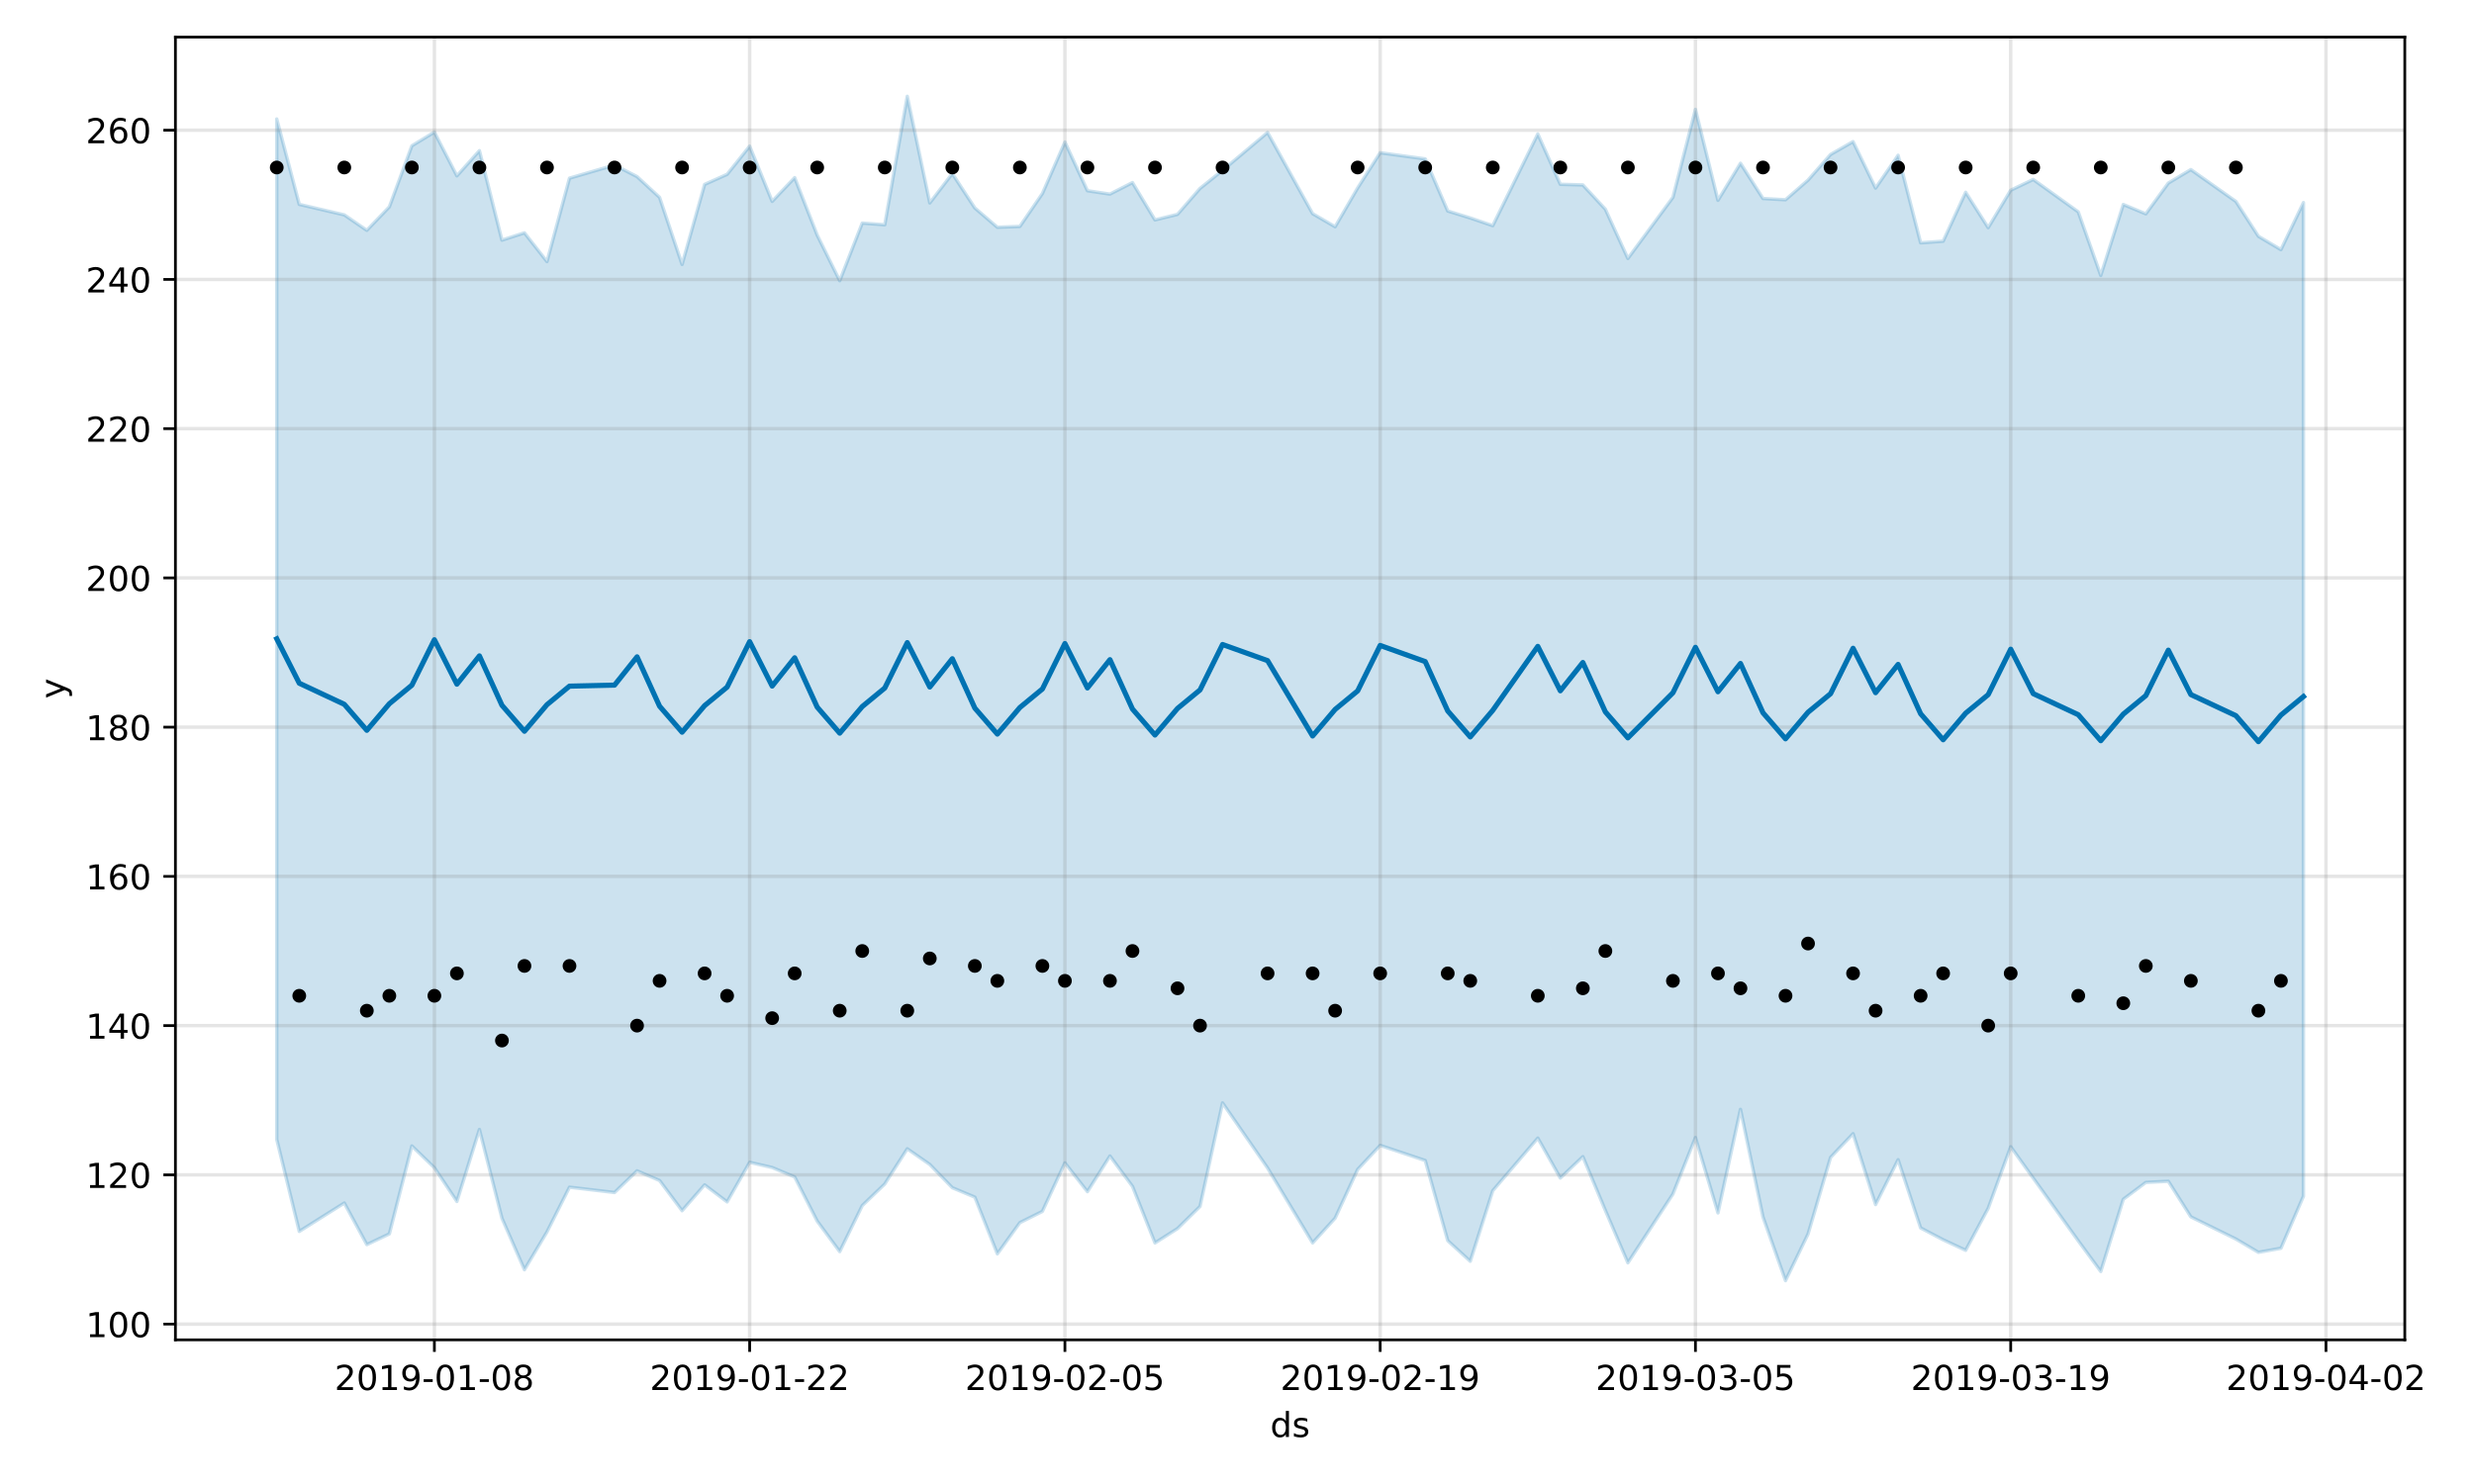 <?xml version="1.0" encoding="utf-8" standalone="no"?>
<!DOCTYPE svg PUBLIC "-//W3C//DTD SVG 1.1//EN"
  "http://www.w3.org/Graphics/SVG/1.1/DTD/svg11.dtd">
<!-- Created with matplotlib (https://matplotlib.org/) -->
<svg height="432pt" version="1.1" viewBox="0 0 720 432" width="720pt" xmlns="http://www.w3.org/2000/svg" xmlns:xlink="http://www.w3.org/1999/xlink">
 <defs>
  <style type="text/css">
*{stroke-linecap:butt;stroke-linejoin:round;}
  </style>
 </defs>
 <g id="figure_1">
  <g id="patch_1">
   <path d="M 0 432 
L 720 432 
L 720 0 
L 0 0 
z
" style="fill:#ffffff;"/>
  </g>
  <g id="axes_1">
   <g id="patch_2">
    <path d="M 51.05 390.04 
L 699.857 390.04 
L 699.857 10.8 
L 51.05 10.8 
z
" style="fill:#ffffff;"/>
   </g>
   <g id="PolyCollection_1">
    <defs>
     <path d="M 80.541 -397.361 
L 80.541 -100.325 
L 87.095 -73.527 
L 100.202 -81.793 
L 106.756 -69.688 
L 113.309 -72.809 
L 119.863 -98.407 
L 126.417 -92.075 
L 132.97 -82.252 
L 139.524 -103.203 
L 146.077 -77.379 
L 152.631 -62.379 
L 159.185 -73.379 
L 165.738 -86.402 
L 178.845 -84.85 
L 185.399 -91.157 
L 191.953 -88.347 
L 198.506 -79.553 
L 205.06 -87.081 
L 211.613 -82.12 
L 218.167 -93.646 
L 224.721 -92.126 
L 231.274 -89.382 
L 237.828 -76.526 
L 244.381 -67.648 
L 250.935 -81.033 
L 257.489 -87.326 
L 264.042 -97.573 
L 270.596 -93.014 
L 277.15 -86.243 
L 283.703 -83.499 
L 290.257 -66.993 
L 296.81 -76.077 
L 303.364 -79.355 
L 309.918 -93.481 
L 316.471 -85.099 
L 323.025 -95.481 
L 329.578 -86.643 
L 336.132 -70.175 
L 342.686 -74.352 
L 349.239 -80.797 
L 355.793 -110.934 
L 368.9 -91.989 
L 382.007 -70.188 
L 388.561 -77.392 
L 395.114 -91.56 
L 401.668 -98.571 
L 414.775 -94.175 
L 421.329 -70.843 
L 427.883 -64.838 
L 434.436 -85.375 
L 447.543 -100.692 
L 454.097 -89.064 
L 460.651 -95.293 
L 467.204 -79.644 
L 473.758 -64.389 
L 486.865 -84.416 
L 493.419 -100.857 
L 499.972 -78.919 
L 506.526 -109.059 
L 513.079 -77.719 
L 519.633 -59.198 
L 526.187 -72.757 
L 532.74 -95.061 
L 539.294 -101.976 
L 545.847 -81.342 
L 552.401 -94.399 
L 558.955 -74.541 
L 565.508 -71.1 
L 572.062 -68.031 
L 578.616 -80.245 
L 585.169 -98.182 
L 591.723 -89.05 
L 604.83 -70.789 
L 611.384 -61.854 
L 617.937 -82.877 
L 624.491 -87.788 
L 631.044 -88.117 
L 637.598 -77.764 
L 650.705 -71.317 
L 657.259 -67.443 
L 663.812 -68.623 
L 670.366 -83.768 
L 670.366 -373.03 
L 670.366 -373.03 
L 663.812 -359.328 
L 657.259 -363.216 
L 650.705 -373.362 
L 637.598 -382.632 
L 631.044 -378.707 
L 624.491 -369.747 
L 617.937 -372.479 
L 611.384 -351.82 
L 604.83 -370.32 
L 591.723 -379.757 
L 585.169 -376.622 
L 578.616 -365.725 
L 572.062 -376.024 
L 565.508 -361.786 
L 558.955 -361.315 
L 552.401 -386.797 
L 545.847 -377.247 
L 539.294 -390.774 
L 532.74 -387.025 
L 526.187 -379.573 
L 519.633 -373.848 
L 513.079 -374.216 
L 506.526 -384.471 
L 499.972 -373.684 
L 493.419 -400.162 
L 486.865 -374.551 
L 473.758 -356.761 
L 467.204 -371.099 
L 460.651 -378.169 
L 454.097 -378.35 
L 447.543 -393.004 
L 434.436 -366.313 
L 427.883 -368.55 
L 421.329 -370.578 
L 414.775 -385.743 
L 401.668 -387.537 
L 395.114 -377.286 
L 388.561 -365.993 
L 382.007 -369.807 
L 368.9 -393.43 
L 355.793 -382.402 
L 349.239 -377.154 
L 342.686 -369.597 
L 336.132 -367.99 
L 329.578 -378.849 
L 323.025 -375.5 
L 316.471 -376.48 
L 309.918 -390.658 
L 303.364 -375.663 
L 296.81 -366.085 
L 290.257 -365.841 
L 283.703 -371.461 
L 277.15 -381.476 
L 270.596 -372.919 
L 264.042 -403.962 
L 257.489 -366.568 
L 250.935 -367.057 
L 244.381 -350.276 
L 237.828 -363.557 
L 231.274 -380.294 
L 224.721 -373.38 
L 218.167 -389.451 
L 211.613 -381.251 
L 205.06 -378.317 
L 198.506 -355.02 
L 191.953 -374.546 
L 185.399 -380.592 
L 178.845 -383.959 
L 165.738 -380.134 
L 159.185 -355.854 
L 152.631 -364.226 
L 146.077 -362.093 
L 139.524 -388.143 
L 132.97 -380.807 
L 126.417 -393.539 
L 119.863 -389.563 
L 113.309 -371.787 
L 106.756 -364.951 
L 100.202 -369.453 
L 87.095 -372.51 
L 80.541 -397.361 
z
" id="m2cef8ea5a3" style="stroke:#0072b2;stroke-opacity:0.2;"/>
    </defs>
    <g clip-path="url(#pd28060633d)">
     <use style="fill:#0072b2;fill-opacity:0.2;stroke:#0072b2;stroke-opacity:0.2;" x="0" xlink:href="#m2cef8ea5a3" y="432"/>
    </g>
   </g>
   <g id="matplotlib.axis_1">
    <g id="xtick_1">
     <g id="line2d_1">
      <path clip-path="url(#pd28060633d)" d="M 126.417 390.04 
L 126.417 10.8 
" style="fill:none;stroke:#808080;stroke-linecap:square;stroke-opacity:0.2;"/>
     </g>
     <g id="line2d_2">
      <defs>
       <path d="M 0 0 
L 0 3.5 
" id="mcc36c85b50" style="stroke:#000000;stroke-width:0.8;"/>
      </defs>
      <g>
       <use style="stroke:#000000;stroke-width:0.8;" x="126.417" xlink:href="#mcc36c85b50" y="390.04"/>
      </g>
     </g>
     <g id="text_1">
      <!-- 2019-01-08 -->
      <defs>
       <path d="M 19.188 8.297 
L 53.609 8.297 
L 53.609 0 
L 7.328 0 
L 7.328 8.297 
Q 12.938 14.109 22.625 23.891 
Q 32.328 33.688 34.812 36.531 
Q 39.547 41.844 41.422 45.531 
Q 43.312 49.219 43.312 52.781 
Q 43.312 58.594 39.234 62.25 
Q 35.156 65.922 28.609 65.922 
Q 23.969 65.922 18.812 64.312 
Q 13.672 62.703 7.812 59.422 
L 7.812 69.391 
Q 13.766 71.781 18.938 73 
Q 24.125 74.219 28.422 74.219 
Q 39.75 74.219 46.484 68.547 
Q 53.219 62.891 53.219 53.422 
Q 53.219 48.922 51.531 44.891 
Q 49.859 40.875 45.406 35.406 
Q 44.188 33.984 37.641 27.219 
Q 31.109 20.453 19.188 8.297 
z
" id="DejaVuSans-50"/>
       <path d="M 31.781 66.406 
Q 24.172 66.406 20.328 58.906 
Q 16.5 51.422 16.5 36.375 
Q 16.5 21.391 20.328 13.891 
Q 24.172 6.391 31.781 6.391 
Q 39.453 6.391 43.281 13.891 
Q 47.125 21.391 47.125 36.375 
Q 47.125 51.422 43.281 58.906 
Q 39.453 66.406 31.781 66.406 
z
M 31.781 74.219 
Q 44.047 74.219 50.516 64.516 
Q 56.984 54.828 56.984 36.375 
Q 56.984 17.969 50.516 8.266 
Q 44.047 -1.422 31.781 -1.422 
Q 19.531 -1.422 13.062 8.266 
Q 6.594 17.969 6.594 36.375 
Q 6.594 54.828 13.062 64.516 
Q 19.531 74.219 31.781 74.219 
z
" id="DejaVuSans-48"/>
       <path d="M 12.406 8.297 
L 28.516 8.297 
L 28.516 63.922 
L 10.984 60.406 
L 10.984 69.391 
L 28.422 72.906 
L 38.281 72.906 
L 38.281 8.297 
L 54.391 8.297 
L 54.391 0 
L 12.406 0 
z
" id="DejaVuSans-49"/>
       <path d="M 10.984 1.516 
L 10.984 10.5 
Q 14.703 8.734 18.5 7.812 
Q 22.312 6.891 25.984 6.891 
Q 35.75 6.891 40.891 13.453 
Q 46.047 20.016 46.781 33.406 
Q 43.953 29.203 39.594 26.953 
Q 35.25 24.703 29.984 24.703 
Q 19.047 24.703 12.672 31.312 
Q 6.297 37.938 6.297 49.422 
Q 6.297 60.641 12.938 67.422 
Q 19.578 74.219 30.609 74.219 
Q 43.266 74.219 49.922 64.516 
Q 56.594 54.828 56.594 36.375 
Q 56.594 19.141 48.406 8.859 
Q 40.234 -1.422 26.422 -1.422 
Q 22.703 -1.422 18.891 -0.688 
Q 15.094 0.047 10.984 1.516 
z
M 30.609 32.422 
Q 37.25 32.422 41.125 36.953 
Q 45.016 41.5 45.016 49.422 
Q 45.016 57.281 41.125 61.844 
Q 37.25 66.406 30.609 66.406 
Q 23.969 66.406 20.094 61.844 
Q 16.219 57.281 16.219 49.422 
Q 16.219 41.5 20.094 36.953 
Q 23.969 32.422 30.609 32.422 
z
" id="DejaVuSans-57"/>
       <path d="M 4.891 31.391 
L 31.203 31.391 
L 31.203 23.391 
L 4.891 23.391 
z
" id="DejaVuSans-45"/>
       <path d="M 31.781 34.625 
Q 24.75 34.625 20.719 30.859 
Q 16.703 27.094 16.703 20.516 
Q 16.703 13.922 20.719 10.156 
Q 24.75 6.391 31.781 6.391 
Q 38.812 6.391 42.859 10.172 
Q 46.922 13.969 46.922 20.516 
Q 46.922 27.094 42.891 30.859 
Q 38.875 34.625 31.781 34.625 
z
M 21.922 38.812 
Q 15.578 40.375 12.031 44.719 
Q 8.5 49.078 8.5 55.328 
Q 8.5 64.062 14.719 69.141 
Q 20.953 74.219 31.781 74.219 
Q 42.672 74.219 48.875 69.141 
Q 55.078 64.062 55.078 55.328 
Q 55.078 49.078 51.531 44.719 
Q 48 40.375 41.703 38.812 
Q 48.828 37.156 52.797 32.312 
Q 56.781 27.484 56.781 20.516 
Q 56.781 9.906 50.312 4.234 
Q 43.844 -1.422 31.781 -1.422 
Q 19.734 -1.422 13.25 4.234 
Q 6.781 9.906 6.781 20.516 
Q 6.781 27.484 10.781 32.312 
Q 14.797 37.156 21.922 38.812 
z
M 18.312 54.391 
Q 18.312 48.734 21.844 45.562 
Q 25.391 42.391 31.781 42.391 
Q 38.141 42.391 41.719 45.562 
Q 45.312 48.734 45.312 54.391 
Q 45.312 60.062 41.719 63.234 
Q 38.141 66.406 31.781 66.406 
Q 25.391 66.406 21.844 63.234 
Q 18.312 60.062 18.312 54.391 
z
" id="DejaVuSans-56"/>
      </defs>
      <g transform="translate(97.359 404.638)scale(0.1 -0.1)">
       <use xlink:href="#DejaVuSans-50"/>
       <use x="63.623" xlink:href="#DejaVuSans-48"/>
       <use x="127.246" xlink:href="#DejaVuSans-49"/>
       <use x="190.869" xlink:href="#DejaVuSans-57"/>
       <use x="254.492" xlink:href="#DejaVuSans-45"/>
       <use x="290.576" xlink:href="#DejaVuSans-48"/>
       <use x="354.199" xlink:href="#DejaVuSans-49"/>
       <use x="417.822" xlink:href="#DejaVuSans-45"/>
       <use x="453.906" xlink:href="#DejaVuSans-48"/>
       <use x="517.529" xlink:href="#DejaVuSans-56"/>
      </g>
     </g>
    </g>
    <g id="xtick_2">
     <g id="line2d_3">
      <path clip-path="url(#pd28060633d)" d="M 218.167 390.04 
L 218.167 10.8 
" style="fill:none;stroke:#808080;stroke-linecap:square;stroke-opacity:0.2;"/>
     </g>
     <g id="line2d_4">
      <g>
       <use style="stroke:#000000;stroke-width:0.8;" x="218.167" xlink:href="#mcc36c85b50" y="390.04"/>
      </g>
     </g>
     <g id="text_2">
      <!-- 2019-01-22 -->
      <g transform="translate(189.109 404.638)scale(0.1 -0.1)">
       <use xlink:href="#DejaVuSans-50"/>
       <use x="63.623" xlink:href="#DejaVuSans-48"/>
       <use x="127.246" xlink:href="#DejaVuSans-49"/>
       <use x="190.869" xlink:href="#DejaVuSans-57"/>
       <use x="254.492" xlink:href="#DejaVuSans-45"/>
       <use x="290.576" xlink:href="#DejaVuSans-48"/>
       <use x="354.199" xlink:href="#DejaVuSans-49"/>
       <use x="417.822" xlink:href="#DejaVuSans-45"/>
       <use x="453.906" xlink:href="#DejaVuSans-50"/>
       <use x="517.529" xlink:href="#DejaVuSans-50"/>
      </g>
     </g>
    </g>
    <g id="xtick_3">
     <g id="line2d_5">
      <path clip-path="url(#pd28060633d)" d="M 309.918 390.04 
L 309.918 10.8 
" style="fill:none;stroke:#808080;stroke-linecap:square;stroke-opacity:0.2;"/>
     </g>
     <g id="line2d_6">
      <g>
       <use style="stroke:#000000;stroke-width:0.8;" x="309.918" xlink:href="#mcc36c85b50" y="390.04"/>
      </g>
     </g>
     <g id="text_3">
      <!-- 2019-02-05 -->
      <defs>
       <path d="M 10.797 72.906 
L 49.516 72.906 
L 49.516 64.594 
L 19.828 64.594 
L 19.828 46.734 
Q 21.969 47.469 24.109 47.828 
Q 26.266 48.188 28.422 48.188 
Q 40.625 48.188 47.75 41.5 
Q 54.891 34.812 54.891 23.391 
Q 54.891 11.625 47.562 5.094 
Q 40.234 -1.422 26.906 -1.422 
Q 22.312 -1.422 17.547 -0.641 
Q 12.797 0.141 7.719 1.703 
L 7.719 11.625 
Q 12.109 9.234 16.797 8.062 
Q 21.484 6.891 26.703 6.891 
Q 35.156 6.891 40.078 11.328 
Q 45.016 15.766 45.016 23.391 
Q 45.016 31 40.078 35.438 
Q 35.156 39.891 26.703 39.891 
Q 22.75 39.891 18.812 39.016 
Q 14.891 38.141 10.797 36.281 
z
" id="DejaVuSans-53"/>
      </defs>
      <g transform="translate(280.86 404.638)scale(0.1 -0.1)">
       <use xlink:href="#DejaVuSans-50"/>
       <use x="63.623" xlink:href="#DejaVuSans-48"/>
       <use x="127.246" xlink:href="#DejaVuSans-49"/>
       <use x="190.869" xlink:href="#DejaVuSans-57"/>
       <use x="254.492" xlink:href="#DejaVuSans-45"/>
       <use x="290.576" xlink:href="#DejaVuSans-48"/>
       <use x="354.199" xlink:href="#DejaVuSans-50"/>
       <use x="417.822" xlink:href="#DejaVuSans-45"/>
       <use x="453.906" xlink:href="#DejaVuSans-48"/>
       <use x="517.529" xlink:href="#DejaVuSans-53"/>
      </g>
     </g>
    </g>
    <g id="xtick_4">
     <g id="line2d_7">
      <path clip-path="url(#pd28060633d)" d="M 401.668 390.04 
L 401.668 10.8 
" style="fill:none;stroke:#808080;stroke-linecap:square;stroke-opacity:0.2;"/>
     </g>
     <g id="line2d_8">
      <g>
       <use style="stroke:#000000;stroke-width:0.8;" x="401.668" xlink:href="#mcc36c85b50" y="390.04"/>
      </g>
     </g>
     <g id="text_4">
      <!-- 2019-02-19 -->
      <g transform="translate(372.61 404.638)scale(0.1 -0.1)">
       <use xlink:href="#DejaVuSans-50"/>
       <use x="63.623" xlink:href="#DejaVuSans-48"/>
       <use x="127.246" xlink:href="#DejaVuSans-49"/>
       <use x="190.869" xlink:href="#DejaVuSans-57"/>
       <use x="254.492" xlink:href="#DejaVuSans-45"/>
       <use x="290.576" xlink:href="#DejaVuSans-48"/>
       <use x="354.199" xlink:href="#DejaVuSans-50"/>
       <use x="417.822" xlink:href="#DejaVuSans-45"/>
       <use x="453.906" xlink:href="#DejaVuSans-49"/>
       <use x="517.529" xlink:href="#DejaVuSans-57"/>
      </g>
     </g>
    </g>
    <g id="xtick_5">
     <g id="line2d_9">
      <path clip-path="url(#pd28060633d)" d="M 493.419 390.04 
L 493.419 10.8 
" style="fill:none;stroke:#808080;stroke-linecap:square;stroke-opacity:0.2;"/>
     </g>
     <g id="line2d_10">
      <g>
       <use style="stroke:#000000;stroke-width:0.8;" x="493.419" xlink:href="#mcc36c85b50" y="390.04"/>
      </g>
     </g>
     <g id="text_5">
      <!-- 2019-03-05 -->
      <defs>
       <path d="M 40.578 39.312 
Q 47.656 37.797 51.625 33 
Q 55.609 28.219 55.609 21.188 
Q 55.609 10.406 48.188 4.484 
Q 40.766 -1.422 27.094 -1.422 
Q 22.516 -1.422 17.656 -0.516 
Q 12.797 0.391 7.625 2.203 
L 7.625 11.719 
Q 11.719 9.328 16.594 8.109 
Q 21.484 6.891 26.812 6.891 
Q 36.078 6.891 40.938 10.547 
Q 45.797 14.203 45.797 21.188 
Q 45.797 27.641 41.281 31.266 
Q 36.766 34.906 28.719 34.906 
L 20.219 34.906 
L 20.219 43.016 
L 29.109 43.016 
Q 36.375 43.016 40.234 45.922 
Q 44.094 48.828 44.094 54.297 
Q 44.094 59.906 40.109 62.906 
Q 36.141 65.922 28.719 65.922 
Q 24.656 65.922 20.016 65.031 
Q 15.375 64.156 9.812 62.312 
L 9.812 71.094 
Q 15.438 72.656 20.344 73.438 
Q 25.25 74.219 29.594 74.219 
Q 40.828 74.219 47.359 69.109 
Q 53.906 64.016 53.906 55.328 
Q 53.906 49.266 50.438 45.094 
Q 46.969 40.922 40.578 39.312 
z
" id="DejaVuSans-51"/>
      </defs>
      <g transform="translate(464.361 404.638)scale(0.1 -0.1)">
       <use xlink:href="#DejaVuSans-50"/>
       <use x="63.623" xlink:href="#DejaVuSans-48"/>
       <use x="127.246" xlink:href="#DejaVuSans-49"/>
       <use x="190.869" xlink:href="#DejaVuSans-57"/>
       <use x="254.492" xlink:href="#DejaVuSans-45"/>
       <use x="290.576" xlink:href="#DejaVuSans-48"/>
       <use x="354.199" xlink:href="#DejaVuSans-51"/>
       <use x="417.822" xlink:href="#DejaVuSans-45"/>
       <use x="453.906" xlink:href="#DejaVuSans-48"/>
       <use x="517.529" xlink:href="#DejaVuSans-53"/>
      </g>
     </g>
    </g>
    <g id="xtick_6">
     <g id="line2d_11">
      <path clip-path="url(#pd28060633d)" d="M 585.169 390.04 
L 585.169 10.8 
" style="fill:none;stroke:#808080;stroke-linecap:square;stroke-opacity:0.2;"/>
     </g>
     <g id="line2d_12">
      <g>
       <use style="stroke:#000000;stroke-width:0.8;" x="585.169" xlink:href="#mcc36c85b50" y="390.04"/>
      </g>
     </g>
     <g id="text_6">
      <!-- 2019-03-19 -->
      <g transform="translate(556.111 404.638)scale(0.1 -0.1)">
       <use xlink:href="#DejaVuSans-50"/>
       <use x="63.623" xlink:href="#DejaVuSans-48"/>
       <use x="127.246" xlink:href="#DejaVuSans-49"/>
       <use x="190.869" xlink:href="#DejaVuSans-57"/>
       <use x="254.492" xlink:href="#DejaVuSans-45"/>
       <use x="290.576" xlink:href="#DejaVuSans-48"/>
       <use x="354.199" xlink:href="#DejaVuSans-51"/>
       <use x="417.822" xlink:href="#DejaVuSans-45"/>
       <use x="453.906" xlink:href="#DejaVuSans-49"/>
       <use x="517.529" xlink:href="#DejaVuSans-57"/>
      </g>
     </g>
    </g>
    <g id="xtick_7">
     <g id="line2d_13">
      <path clip-path="url(#pd28060633d)" d="M 676.92 390.04 
L 676.92 10.8 
" style="fill:none;stroke:#808080;stroke-linecap:square;stroke-opacity:0.2;"/>
     </g>
     <g id="line2d_14">
      <g>
       <use style="stroke:#000000;stroke-width:0.8;" x="676.92" xlink:href="#mcc36c85b50" y="390.04"/>
      </g>
     </g>
     <g id="text_7">
      <!-- 2019-04-02 -->
      <defs>
       <path d="M 37.797 64.312 
L 12.891 25.391 
L 37.797 25.391 
z
M 35.203 72.906 
L 47.609 72.906 
L 47.609 25.391 
L 58.016 25.391 
L 58.016 17.188 
L 47.609 17.188 
L 47.609 0 
L 37.797 0 
L 37.797 17.188 
L 4.891 17.188 
L 4.891 26.703 
z
" id="DejaVuSans-52"/>
      </defs>
      <g transform="translate(647.862 404.638)scale(0.1 -0.1)">
       <use xlink:href="#DejaVuSans-50"/>
       <use x="63.623" xlink:href="#DejaVuSans-48"/>
       <use x="127.246" xlink:href="#DejaVuSans-49"/>
       <use x="190.869" xlink:href="#DejaVuSans-57"/>
       <use x="254.492" xlink:href="#DejaVuSans-45"/>
       <use x="290.576" xlink:href="#DejaVuSans-48"/>
       <use x="354.199" xlink:href="#DejaVuSans-52"/>
       <use x="417.822" xlink:href="#DejaVuSans-45"/>
       <use x="453.906" xlink:href="#DejaVuSans-48"/>
       <use x="517.529" xlink:href="#DejaVuSans-50"/>
      </g>
     </g>
    </g>
    <g id="text_8">
     <!-- ds -->
     <defs>
      <path d="M 45.406 46.391 
L 45.406 75.984 
L 54.391 75.984 
L 54.391 0 
L 45.406 0 
L 45.406 8.203 
Q 42.578 3.328 38.25 0.953 
Q 33.938 -1.422 27.875 -1.422 
Q 17.969 -1.422 11.734 6.484 
Q 5.516 14.406 5.516 27.297 
Q 5.516 40.188 11.734 48.094 
Q 17.969 56 27.875 56 
Q 33.938 56 38.25 53.625 
Q 42.578 51.266 45.406 46.391 
z
M 14.797 27.297 
Q 14.797 17.391 18.875 11.75 
Q 22.953 6.109 30.078 6.109 
Q 37.203 6.109 41.297 11.75 
Q 45.406 17.391 45.406 27.297 
Q 45.406 37.203 41.297 42.844 
Q 37.203 48.484 30.078 48.484 
Q 22.953 48.484 18.875 42.844 
Q 14.797 37.203 14.797 27.297 
z
" id="DejaVuSans-100"/>
      <path d="M 44.281 53.078 
L 44.281 44.578 
Q 40.484 46.531 36.375 47.5 
Q 32.281 48.484 27.875 48.484 
Q 21.188 48.484 17.844 46.438 
Q 14.5 44.391 14.5 40.281 
Q 14.5 37.156 16.891 35.375 
Q 19.281 33.594 26.516 31.984 
L 29.594 31.297 
Q 39.156 29.25 43.188 25.516 
Q 47.219 21.781 47.219 15.094 
Q 47.219 7.469 41.188 3.016 
Q 35.156 -1.422 24.609 -1.422 
Q 20.219 -1.422 15.453 -0.562 
Q 10.688 0.297 5.422 2 
L 5.422 11.281 
Q 10.406 8.688 15.234 7.391 
Q 20.062 6.109 24.812 6.109 
Q 31.156 6.109 34.562 8.281 
Q 37.984 10.453 37.984 14.406 
Q 37.984 18.062 35.516 20.016 
Q 33.062 21.969 24.703 23.781 
L 21.578 24.516 
Q 13.234 26.266 9.516 29.906 
Q 5.812 33.547 5.812 39.891 
Q 5.812 47.609 11.281 51.797 
Q 16.75 56 26.812 56 
Q 31.781 56 36.172 55.266 
Q 40.578 54.547 44.281 53.078 
z
" id="DejaVuSans-115"/>
     </defs>
     <g transform="translate(369.675 418.317)scale(0.1 -0.1)">
      <use xlink:href="#DejaVuSans-100"/>
      <use x="63.477" xlink:href="#DejaVuSans-115"/>
     </g>
    </g>
   </g>
   <g id="matplotlib.axis_2">
    <g id="ytick_1">
     <g id="line2d_15">
      <path clip-path="url(#pd28060633d)" d="M 51.05 385.452 
L 699.857 385.452 
" style="fill:none;stroke:#808080;stroke-linecap:square;stroke-opacity:0.2;"/>
     </g>
     <g id="line2d_16">
      <defs>
       <path d="M 0 0 
L -3.5 0 
" id="mac7ec753e6" style="stroke:#000000;stroke-width:0.8;"/>
      </defs>
      <g>
       <use style="stroke:#000000;stroke-width:0.8;" x="51.05" xlink:href="#mac7ec753e6" y="385.452"/>
      </g>
     </g>
     <g id="text_9">
      <!-- 100 -->
      <g transform="translate(24.962 389.251)scale(0.1 -0.1)">
       <use xlink:href="#DejaVuSans-49"/>
       <use x="63.623" xlink:href="#DejaVuSans-48"/>
       <use x="127.246" xlink:href="#DejaVuSans-48"/>
      </g>
     </g>
    </g>
    <g id="ytick_2">
     <g id="line2d_17">
      <path clip-path="url(#pd28060633d)" d="M 51.05 342.008 
L 699.857 342.008 
" style="fill:none;stroke:#808080;stroke-linecap:square;stroke-opacity:0.2;"/>
     </g>
     <g id="line2d_18">
      <g>
       <use style="stroke:#000000;stroke-width:0.8;" x="51.05" xlink:href="#mac7ec753e6" y="342.008"/>
      </g>
     </g>
     <g id="text_10">
      <!-- 120 -->
      <g transform="translate(24.962 345.807)scale(0.1 -0.1)">
       <use xlink:href="#DejaVuSans-49"/>
       <use x="63.623" xlink:href="#DejaVuSans-50"/>
       <use x="127.246" xlink:href="#DejaVuSans-48"/>
      </g>
     </g>
    </g>
    <g id="ytick_3">
     <g id="line2d_19">
      <path clip-path="url(#pd28060633d)" d="M 51.05 298.564 
L 699.857 298.564 
" style="fill:none;stroke:#808080;stroke-linecap:square;stroke-opacity:0.2;"/>
     </g>
     <g id="line2d_20">
      <g>
       <use style="stroke:#000000;stroke-width:0.8;" x="51.05" xlink:href="#mac7ec753e6" y="298.564"/>
      </g>
     </g>
     <g id="text_11">
      <!-- 140 -->
      <g transform="translate(24.962 302.363)scale(0.1 -0.1)">
       <use xlink:href="#DejaVuSans-49"/>
       <use x="63.623" xlink:href="#DejaVuSans-52"/>
       <use x="127.246" xlink:href="#DejaVuSans-48"/>
      </g>
     </g>
    </g>
    <g id="ytick_4">
     <g id="line2d_21">
      <path clip-path="url(#pd28060633d)" d="M 51.05 255.119 
L 699.857 255.119 
" style="fill:none;stroke:#808080;stroke-linecap:square;stroke-opacity:0.2;"/>
     </g>
     <g id="line2d_22">
      <g>
       <use style="stroke:#000000;stroke-width:0.8;" x="51.05" xlink:href="#mac7ec753e6" y="255.119"/>
      </g>
     </g>
     <g id="text_12">
      <!-- 160 -->
      <defs>
       <path d="M 33.016 40.375 
Q 26.375 40.375 22.484 35.828 
Q 18.609 31.297 18.609 23.391 
Q 18.609 15.531 22.484 10.953 
Q 26.375 6.391 33.016 6.391 
Q 39.656 6.391 43.531 10.953 
Q 47.406 15.531 47.406 23.391 
Q 47.406 31.297 43.531 35.828 
Q 39.656 40.375 33.016 40.375 
z
M 52.594 71.297 
L 52.594 62.312 
Q 48.875 64.062 45.094 64.984 
Q 41.312 65.922 37.594 65.922 
Q 27.828 65.922 22.672 59.328 
Q 17.531 52.734 16.797 39.406 
Q 19.672 43.656 24.016 45.922 
Q 28.375 48.188 33.594 48.188 
Q 44.578 48.188 50.953 41.516 
Q 57.328 34.859 57.328 23.391 
Q 57.328 12.156 50.688 5.359 
Q 44.047 -1.422 33.016 -1.422 
Q 20.359 -1.422 13.672 8.266 
Q 6.984 17.969 6.984 36.375 
Q 6.984 53.656 15.188 63.938 
Q 23.391 74.219 37.203 74.219 
Q 40.922 74.219 44.703 73.484 
Q 48.484 72.75 52.594 71.297 
z
" id="DejaVuSans-54"/>
      </defs>
      <g transform="translate(24.962 258.919)scale(0.1 -0.1)">
       <use xlink:href="#DejaVuSans-49"/>
       <use x="63.623" xlink:href="#DejaVuSans-54"/>
       <use x="127.246" xlink:href="#DejaVuSans-48"/>
      </g>
     </g>
    </g>
    <g id="ytick_5">
     <g id="line2d_23">
      <path clip-path="url(#pd28060633d)" d="M 51.05 211.675 
L 699.857 211.675 
" style="fill:none;stroke:#808080;stroke-linecap:square;stroke-opacity:0.2;"/>
     </g>
     <g id="line2d_24">
      <g>
       <use style="stroke:#000000;stroke-width:0.8;" x="51.05" xlink:href="#mac7ec753e6" y="211.675"/>
      </g>
     </g>
     <g id="text_13">
      <!-- 180 -->
      <g transform="translate(24.962 215.474)scale(0.1 -0.1)">
       <use xlink:href="#DejaVuSans-49"/>
       <use x="63.623" xlink:href="#DejaVuSans-56"/>
       <use x="127.246" xlink:href="#DejaVuSans-48"/>
      </g>
     </g>
    </g>
    <g id="ytick_6">
     <g id="line2d_25">
      <path clip-path="url(#pd28060633d)" d="M 51.05 168.231 
L 699.857 168.231 
" style="fill:none;stroke:#808080;stroke-linecap:square;stroke-opacity:0.2;"/>
     </g>
     <g id="line2d_26">
      <g>
       <use style="stroke:#000000;stroke-width:0.8;" x="51.05" xlink:href="#mac7ec753e6" y="168.231"/>
      </g>
     </g>
     <g id="text_14">
      <!-- 200 -->
      <g transform="translate(24.962 172.03)scale(0.1 -0.1)">
       <use xlink:href="#DejaVuSans-50"/>
       <use x="63.623" xlink:href="#DejaVuSans-48"/>
       <use x="127.246" xlink:href="#DejaVuSans-48"/>
      </g>
     </g>
    </g>
    <g id="ytick_7">
     <g id="line2d_27">
      <path clip-path="url(#pd28060633d)" d="M 51.05 124.787 
L 699.857 124.787 
" style="fill:none;stroke:#808080;stroke-linecap:square;stroke-opacity:0.2;"/>
     </g>
     <g id="line2d_28">
      <g>
       <use style="stroke:#000000;stroke-width:0.8;" x="51.05" xlink:href="#mac7ec753e6" y="124.787"/>
      </g>
     </g>
     <g id="text_15">
      <!-- 220 -->
      <g transform="translate(24.962 128.586)scale(0.1 -0.1)">
       <use xlink:href="#DejaVuSans-50"/>
       <use x="63.623" xlink:href="#DejaVuSans-50"/>
       <use x="127.246" xlink:href="#DejaVuSans-48"/>
      </g>
     </g>
    </g>
    <g id="ytick_8">
     <g id="line2d_29">
      <path clip-path="url(#pd28060633d)" d="M 51.05 81.342 
L 699.857 81.342 
" style="fill:none;stroke:#808080;stroke-linecap:square;stroke-opacity:0.2;"/>
     </g>
     <g id="line2d_30">
      <g>
       <use style="stroke:#000000;stroke-width:0.8;" x="51.05" xlink:href="#mac7ec753e6" y="81.342"/>
      </g>
     </g>
     <g id="text_16">
      <!-- 240 -->
      <g transform="translate(24.962 85.142)scale(0.1 -0.1)">
       <use xlink:href="#DejaVuSans-50"/>
       <use x="63.623" xlink:href="#DejaVuSans-52"/>
       <use x="127.246" xlink:href="#DejaVuSans-48"/>
      </g>
     </g>
    </g>
    <g id="ytick_9">
     <g id="line2d_31">
      <path clip-path="url(#pd28060633d)" d="M 51.05 37.898 
L 699.857 37.898 
" style="fill:none;stroke:#808080;stroke-linecap:square;stroke-opacity:0.2;"/>
     </g>
     <g id="line2d_32">
      <g>
       <use style="stroke:#000000;stroke-width:0.8;" x="51.05" xlink:href="#mac7ec753e6" y="37.898"/>
      </g>
     </g>
     <g id="text_17">
      <!-- 260 -->
      <g transform="translate(24.962 41.697)scale(0.1 -0.1)">
       <use xlink:href="#DejaVuSans-50"/>
       <use x="63.623" xlink:href="#DejaVuSans-54"/>
       <use x="127.246" xlink:href="#DejaVuSans-48"/>
      </g>
     </g>
    </g>
    <g id="text_18">
     <!-- y -->
     <defs>
      <path d="M 32.172 -5.078 
Q 28.375 -14.844 24.75 -17.812 
Q 21.141 -20.797 15.094 -20.797 
L 7.906 -20.797 
L 7.906 -13.281 
L 13.188 -13.281 
Q 16.891 -13.281 18.938 -11.516 
Q 21 -9.766 23.484 -3.219 
L 25.094 0.875 
L 2.984 54.688 
L 12.5 54.688 
L 29.594 11.922 
L 46.688 54.688 
L 56.203 54.688 
z
" id="DejaVuSans-121"/>
     </defs>
     <g transform="translate(18.883 203.379)rotate(-90)scale(0.1 -0.1)">
      <use xlink:href="#DejaVuSans-121"/>
     </g>
    </g>
   </g>
   <g id="line2d_33">
    <defs>
     <path d="M 0 1.5 
C 0.398 1.5 0.779 1.342 1.061 1.061 
C 1.342 0.779 1.5 0.398 1.5 0 
C 1.5 -0.398 1.342 -0.779 1.061 -1.061 
C 0.779 -1.342 0.398 -1.5 0 -1.5 
C -0.398 -1.5 -0.779 -1.342 -1.061 -1.061 
C -1.342 -0.779 -1.5 -0.398 -1.5 0 
C -1.5 0.398 -1.342 0.779 -1.061 1.061 
C -0.779 1.342 -0.398 1.5 0 1.5 
z
" id="m66088eb4ba" style="stroke:#000000;"/>
    </defs>
    <g clip-path="url(#pd28060633d)">
     <use style="stroke:#000000;" x="80.541" xlink:href="#m66088eb4ba" y="48.759"/>
     <use style="stroke:#000000;" x="87.095" xlink:href="#m66088eb4ba" y="289.875"/>
     <use style="stroke:#000000;" x="100.202" xlink:href="#m66088eb4ba" y="48.759"/>
     <use style="stroke:#000000;" x="106.756" xlink:href="#m66088eb4ba" y="294.219"/>
     <use style="stroke:#000000;" x="113.309" xlink:href="#m66088eb4ba" y="289.875"/>
     <use style="stroke:#000000;" x="119.863" xlink:href="#m66088eb4ba" y="48.759"/>
     <use style="stroke:#000000;" x="126.417" xlink:href="#m66088eb4ba" y="289.875"/>
     <use style="stroke:#000000;" x="132.97" xlink:href="#m66088eb4ba" y="283.358"/>
     <use style="stroke:#000000;" x="139.524" xlink:href="#m66088eb4ba" y="48.759"/>
     <use style="stroke:#000000;" x="146.077" xlink:href="#m66088eb4ba" y="302.908"/>
     <use style="stroke:#000000;" x="152.631" xlink:href="#m66088eb4ba" y="281.186"/>
     <use style="stroke:#000000;" x="159.185" xlink:href="#m66088eb4ba" y="48.759"/>
     <use style="stroke:#000000;" x="165.738" xlink:href="#m66088eb4ba" y="281.186"/>
     <use style="stroke:#000000;" x="178.845" xlink:href="#m66088eb4ba" y="48.759"/>
     <use style="stroke:#000000;" x="185.399" xlink:href="#m66088eb4ba" y="298.564"/>
     <use style="stroke:#000000;" x="191.953" xlink:href="#m66088eb4ba" y="285.53"/>
     <use style="stroke:#000000;" x="198.506" xlink:href="#m66088eb4ba" y="48.759"/>
     <use style="stroke:#000000;" x="205.06" xlink:href="#m66088eb4ba" y="283.358"/>
     <use style="stroke:#000000;" x="211.613" xlink:href="#m66088eb4ba" y="289.875"/>
     <use style="stroke:#000000;" x="218.167" xlink:href="#m66088eb4ba" y="48.759"/>
     <use style="stroke:#000000;" x="224.721" xlink:href="#m66088eb4ba" y="296.391"/>
     <use style="stroke:#000000;" x="231.274" xlink:href="#m66088eb4ba" y="283.358"/>
     <use style="stroke:#000000;" x="237.828" xlink:href="#m66088eb4ba" y="48.759"/>
     <use style="stroke:#000000;" x="244.381" xlink:href="#m66088eb4ba" y="294.219"/>
     <use style="stroke:#000000;" x="250.935" xlink:href="#m66088eb4ba" y="276.842"/>
     <use style="stroke:#000000;" x="257.489" xlink:href="#m66088eb4ba" y="48.759"/>
     <use style="stroke:#000000;" x="264.042" xlink:href="#m66088eb4ba" y="294.219"/>
     <use style="stroke:#000000;" x="270.596" xlink:href="#m66088eb4ba" y="279.014"/>
     <use style="stroke:#000000;" x="277.15" xlink:href="#m66088eb4ba" y="48.759"/>
     <use style="stroke:#000000;" x="283.703" xlink:href="#m66088eb4ba" y="281.186"/>
     <use style="stroke:#000000;" x="290.257" xlink:href="#m66088eb4ba" y="285.53"/>
     <use style="stroke:#000000;" x="296.81" xlink:href="#m66088eb4ba" y="48.759"/>
     <use style="stroke:#000000;" x="303.364" xlink:href="#m66088eb4ba" y="281.186"/>
     <use style="stroke:#000000;" x="309.918" xlink:href="#m66088eb4ba" y="285.53"/>
     <use style="stroke:#000000;" x="316.471" xlink:href="#m66088eb4ba" y="48.759"/>
     <use style="stroke:#000000;" x="323.025" xlink:href="#m66088eb4ba" y="285.53"/>
     <use style="stroke:#000000;" x="329.578" xlink:href="#m66088eb4ba" y="276.842"/>
     <use style="stroke:#000000;" x="336.132" xlink:href="#m66088eb4ba" y="48.759"/>
     <use style="stroke:#000000;" x="342.686" xlink:href="#m66088eb4ba" y="287.703"/>
     <use style="stroke:#000000;" x="349.239" xlink:href="#m66088eb4ba" y="298.564"/>
     <use style="stroke:#000000;" x="355.793" xlink:href="#m66088eb4ba" y="48.759"/>
     <use style="stroke:#000000;" x="368.9" xlink:href="#m66088eb4ba" y="283.358"/>
     <use style="stroke:#000000;" x="382.007" xlink:href="#m66088eb4ba" y="283.358"/>
     <use style="stroke:#000000;" x="388.561" xlink:href="#m66088eb4ba" y="294.219"/>
     <use style="stroke:#000000;" x="395.114" xlink:href="#m66088eb4ba" y="48.759"/>
     <use style="stroke:#000000;" x="401.668" xlink:href="#m66088eb4ba" y="283.358"/>
     <use style="stroke:#000000;" x="414.775" xlink:href="#m66088eb4ba" y="48.759"/>
     <use style="stroke:#000000;" x="421.329" xlink:href="#m66088eb4ba" y="283.358"/>
     <use style="stroke:#000000;" x="427.883" xlink:href="#m66088eb4ba" y="285.53"/>
     <use style="stroke:#000000;" x="434.436" xlink:href="#m66088eb4ba" y="48.759"/>
     <use style="stroke:#000000;" x="447.543" xlink:href="#m66088eb4ba" y="289.875"/>
     <use style="stroke:#000000;" x="454.097" xlink:href="#m66088eb4ba" y="48.759"/>
     <use style="stroke:#000000;" x="460.651" xlink:href="#m66088eb4ba" y="287.703"/>
     <use style="stroke:#000000;" x="467.204" xlink:href="#m66088eb4ba" y="276.842"/>
     <use style="stroke:#000000;" x="473.758" xlink:href="#m66088eb4ba" y="48.759"/>
     <use style="stroke:#000000;" x="486.865" xlink:href="#m66088eb4ba" y="285.53"/>
     <use style="stroke:#000000;" x="493.419" xlink:href="#m66088eb4ba" y="48.759"/>
     <use style="stroke:#000000;" x="499.972" xlink:href="#m66088eb4ba" y="283.358"/>
     <use style="stroke:#000000;" x="506.526" xlink:href="#m66088eb4ba" y="287.703"/>
     <use style="stroke:#000000;" x="513.079" xlink:href="#m66088eb4ba" y="48.759"/>
     <use style="stroke:#000000;" x="519.633" xlink:href="#m66088eb4ba" y="289.875"/>
     <use style="stroke:#000000;" x="526.187" xlink:href="#m66088eb4ba" y="274.669"/>
     <use style="stroke:#000000;" x="532.74" xlink:href="#m66088eb4ba" y="48.759"/>
     <use style="stroke:#000000;" x="539.294" xlink:href="#m66088eb4ba" y="283.358"/>
     <use style="stroke:#000000;" x="545.847" xlink:href="#m66088eb4ba" y="294.219"/>
     <use style="stroke:#000000;" x="552.401" xlink:href="#m66088eb4ba" y="48.759"/>
     <use style="stroke:#000000;" x="558.955" xlink:href="#m66088eb4ba" y="289.875"/>
     <use style="stroke:#000000;" x="565.508" xlink:href="#m66088eb4ba" y="283.358"/>
     <use style="stroke:#000000;" x="572.062" xlink:href="#m66088eb4ba" y="48.759"/>
     <use style="stroke:#000000;" x="578.616" xlink:href="#m66088eb4ba" y="298.564"/>
     <use style="stroke:#000000;" x="585.169" xlink:href="#m66088eb4ba" y="283.358"/>
     <use style="stroke:#000000;" x="591.723" xlink:href="#m66088eb4ba" y="48.759"/>
     <use style="stroke:#000000;" x="604.83" xlink:href="#m66088eb4ba" y="289.875"/>
     <use style="stroke:#000000;" x="611.384" xlink:href="#m66088eb4ba" y="48.759"/>
     <use style="stroke:#000000;" x="617.937" xlink:href="#m66088eb4ba" y="292.047"/>
     <use style="stroke:#000000;" x="624.491" xlink:href="#m66088eb4ba" y="281.186"/>
     <use style="stroke:#000000;" x="631.044" xlink:href="#m66088eb4ba" y="48.759"/>
     <use style="stroke:#000000;" x="637.598" xlink:href="#m66088eb4ba" y="285.53"/>
     <use style="stroke:#000000;" x="650.705" xlink:href="#m66088eb4ba" y="48.759"/>
     <use style="stroke:#000000;" x="657.259" xlink:href="#m66088eb4ba" y="294.219"/>
     <use style="stroke:#000000;" x="663.812" xlink:href="#m66088eb4ba" y="285.53"/>
    </g>
   </g>
   <g id="line2d_34">
    <path clip-path="url(#pd28060633d)" d="M 80.541 185.963 
L 87.095 198.889 
L 100.202 205.026 
L 106.756 212.594 
L 113.309 204.859 
L 119.863 199.466 
L 126.417 186.239 
L 132.97 199.165 
L 139.524 190.934 
L 146.077 205.302 
L 152.631 212.869 
L 159.185 205.134 
L 165.738 199.741 
L 178.845 199.44 
L 185.399 191.209 
L 191.953 205.577 
L 198.506 213.145 
L 205.06 205.409 
L 211.613 200.016 
L 218.167 186.789 
L 224.721 199.715 
L 231.274 191.485 
L 237.828 205.852 
L 244.381 213.42 
L 250.935 205.685 
L 257.489 200.291 
L 264.042 187.064 
L 270.596 199.991 
L 277.15 191.76 
L 283.703 206.128 
L 290.257 213.695 
L 296.81 205.96 
L 303.364 200.567 
L 309.918 187.34 
L 316.471 200.266 
L 323.025 192.035 
L 329.578 206.403 
L 336.132 213.97 
L 342.686 206.235 
L 349.239 200.842 
L 355.793 187.615 
L 368.9 192.31 
L 382.007 214.246 
L 388.561 206.511 
L 395.114 201.117 
L 401.668 187.89 
L 414.775 192.586 
L 421.329 206.953 
L 427.883 214.521 
L 434.436 206.786 
L 447.543 188.166 
L 454.097 201.092 
L 460.651 192.861 
L 467.204 207.229 
L 473.758 214.796 
L 486.865 201.668 
L 493.419 188.441 
L 499.972 201.367 
L 506.526 193.136 
L 513.079 207.504 
L 519.633 215.071 
L 526.187 207.336 
L 532.74 201.943 
L 539.294 188.716 
L 545.847 201.642 
L 552.401 193.412 
L 558.955 207.779 
L 565.508 215.347 
L 572.062 207.612 
L 578.616 202.218 
L 585.169 188.991 
L 591.723 201.918 
L 604.83 208.055 
L 611.384 215.622 
L 617.937 207.887 
L 624.491 202.494 
L 631.044 189.267 
L 637.598 202.193 
L 650.705 208.33 
L 657.259 215.897 
L 663.812 208.162 
L 670.366 202.769 
" style="fill:none;stroke:#0072b2;stroke-linecap:square;stroke-width:1.5;"/>
   </g>
   <g id="patch_3">
    <path d="M 51.05 390.04 
L 51.05 10.8 
" style="fill:none;stroke:#000000;stroke-linecap:square;stroke-linejoin:miter;stroke-width:0.8;"/>
   </g>
   <g id="patch_4">
    <path d="M 699.857 390.04 
L 699.857 10.8 
" style="fill:none;stroke:#000000;stroke-linecap:square;stroke-linejoin:miter;stroke-width:0.8;"/>
   </g>
   <g id="patch_5">
    <path d="M 51.05 390.04 
L 699.857 390.04 
" style="fill:none;stroke:#000000;stroke-linecap:square;stroke-linejoin:miter;stroke-width:0.8;"/>
   </g>
   <g id="patch_6">
    <path d="M 51.05 10.8 
L 699.857 10.8 
" style="fill:none;stroke:#000000;stroke-linecap:square;stroke-linejoin:miter;stroke-width:0.8;"/>
   </g>
  </g>
 </g>
 <defs>
  <clipPath id="pd28060633d">
   <rect height="379.24" width="648.807" x="51.05" y="10.8"/>
  </clipPath>
 </defs>
</svg>
